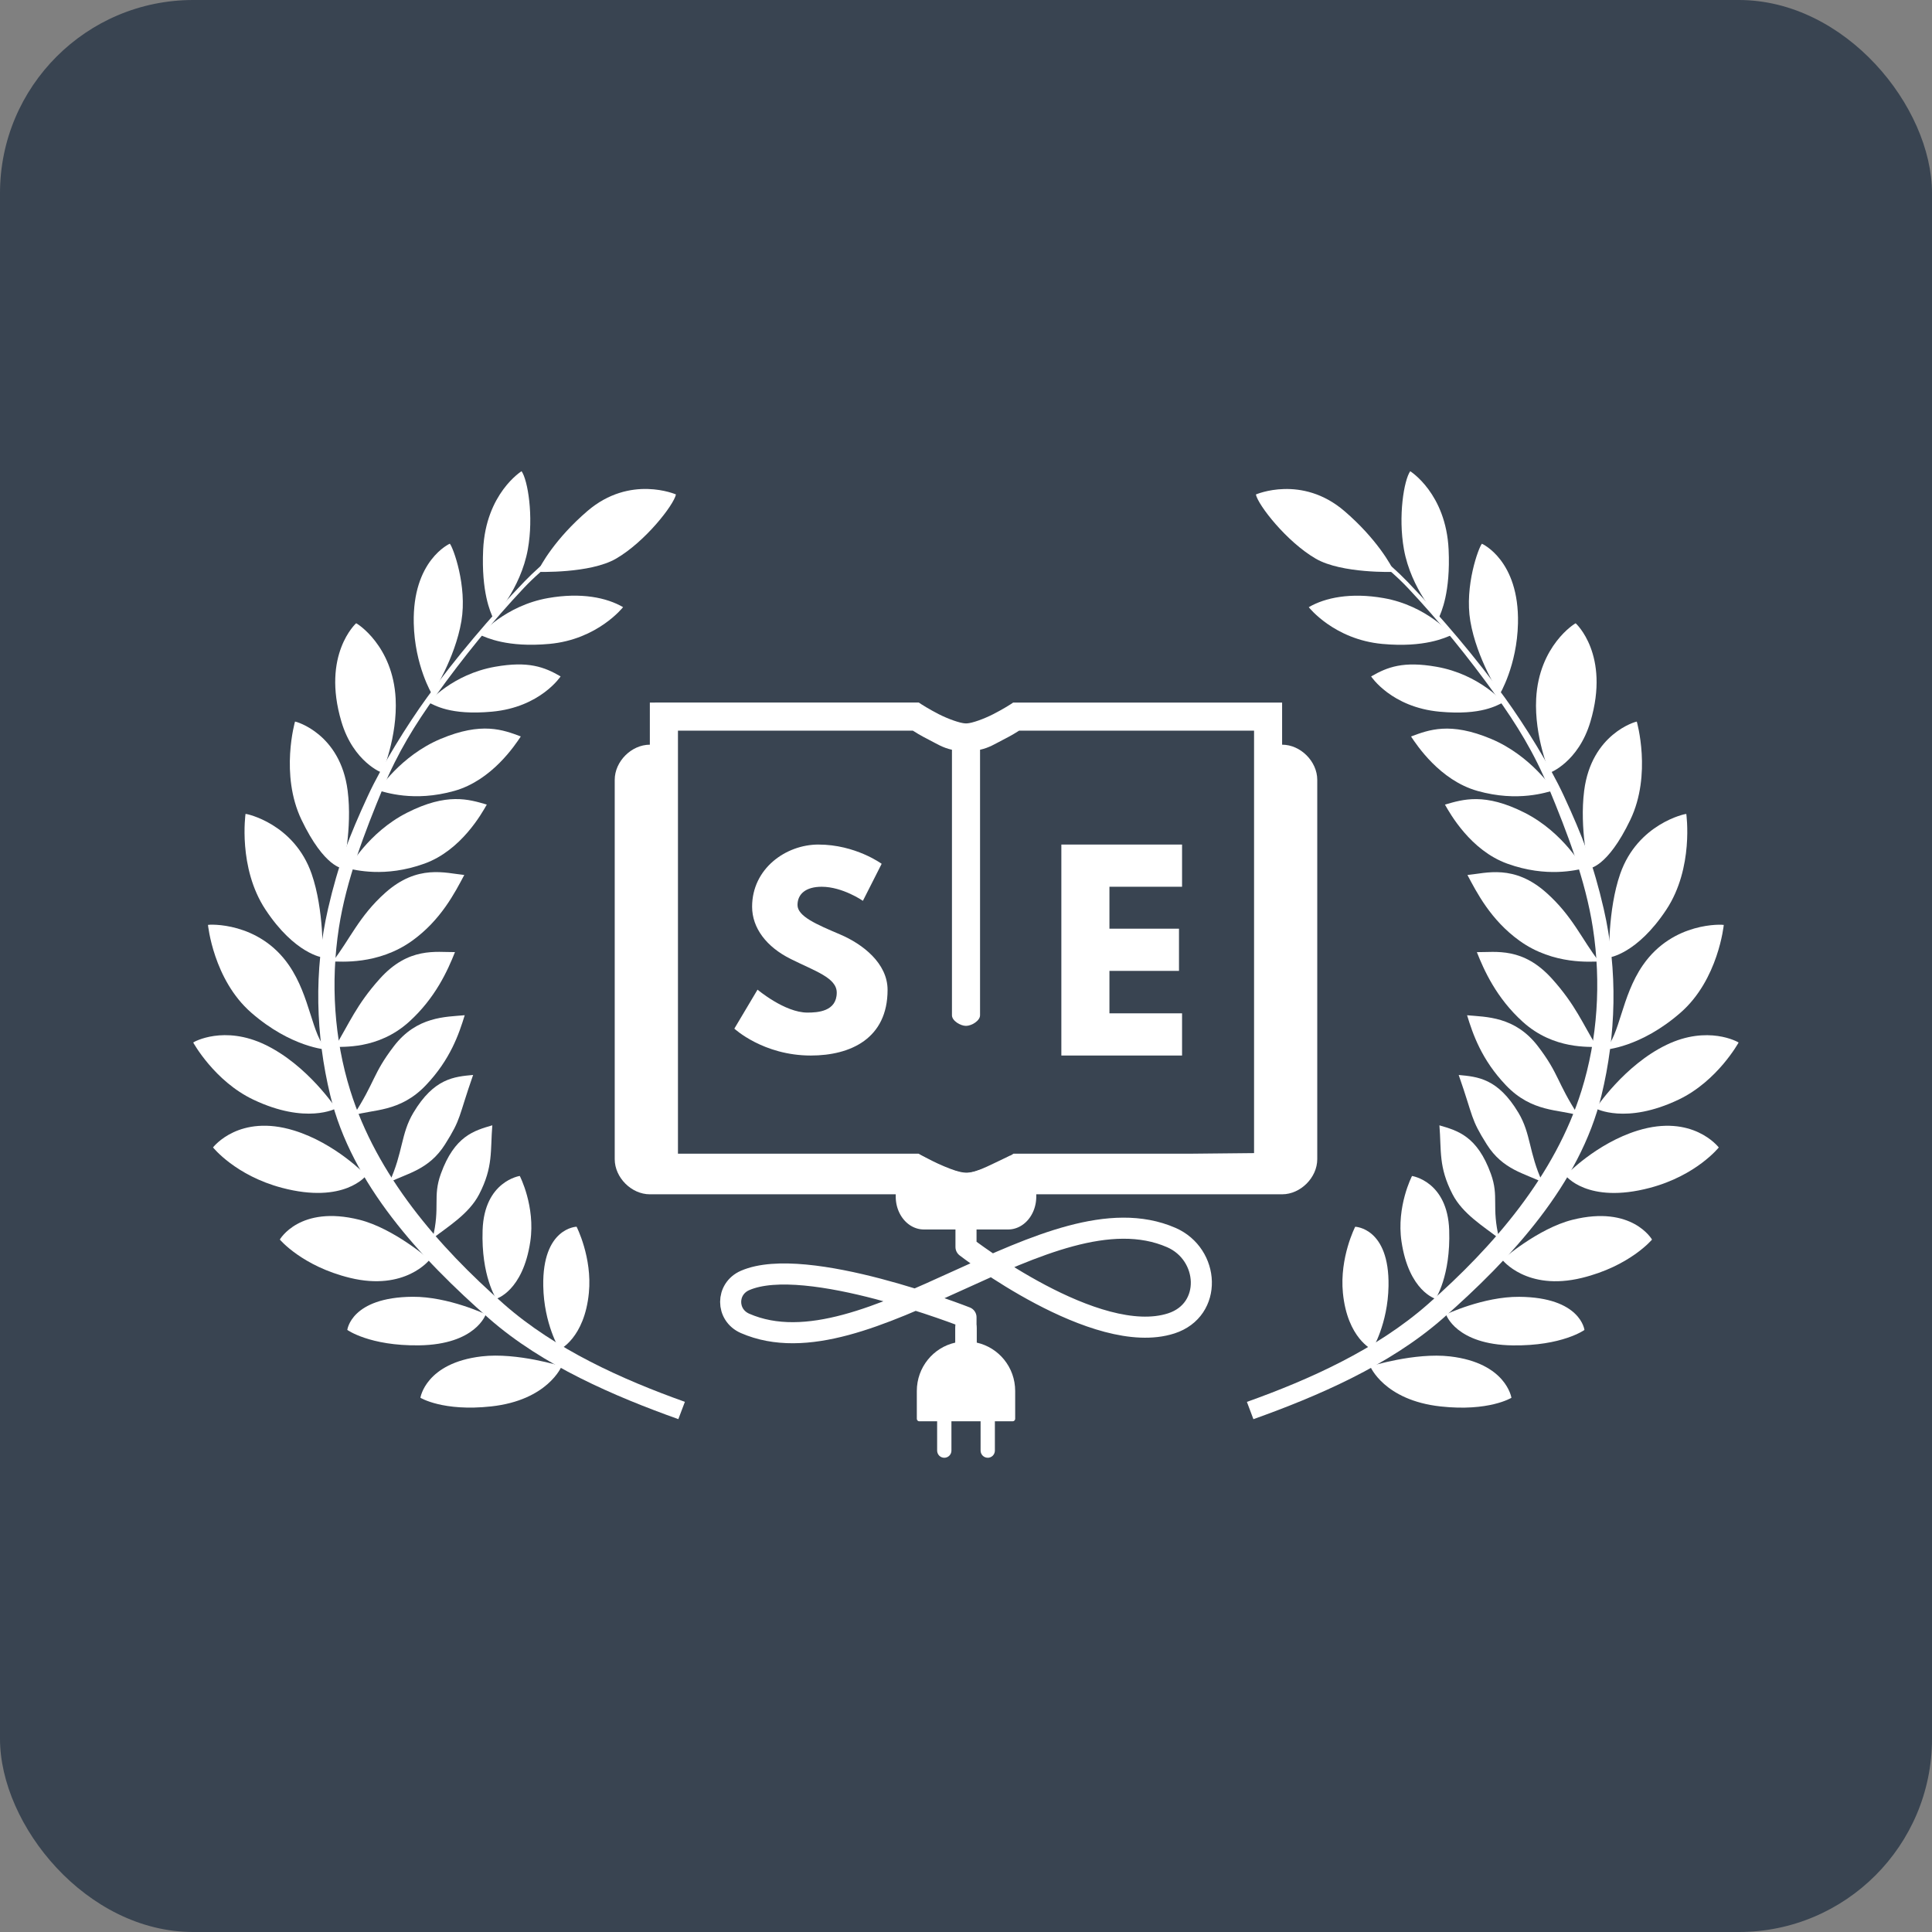 <?xml version="1.0" encoding="UTF-8" standalone="no"?>
<!-- Created with Inkscape (http://www.inkscape.org/) -->

<svg
   xmlns:dc="http://purl.org/dc/elements/1.1/"
   xmlns:cc="http://creativecommons.org/ns#"
   xmlns:rdf="http://www.w3.org/1999/02/22-rdf-syntax-ns#"
   xmlns:svg="http://www.w3.org/2000/svg"
   xmlns="http://www.w3.org/2000/svg"
   xmlns:sodipodi="http://sodipodi.sourceforge.net/DTD/sodipodi-0.dtd"
   xmlns:inkscape="http://www.inkscape.org/namespaces/inkscape"
   sodipodi:docname="logo-button.svg"
   inkscape:version="0.91 r13725"
   version="1.1"
   id="svg2623"
   height="100"
   width="100">
  <rect width="100%" height="100%" fill="#808080" stroke="none"/>
  <defs
     id="defs2625" />
  <sodipodi:namedview
     id="base"
     pagecolor="#ffffff"
     bordercolor="#666666"
     borderopacity="1.0"
     inkscape:pageopacity="0"
     inkscape:pageshadow="2"
     inkscape:zoom="8"
     inkscape:cx="17.029885"
     inkscape:cy="49.41536"
     inkscape:document-units="px"
     inkscape:current-layer="svg2623"
     showgrid="false"
     fit-margin-top="0"
     fit-margin-left="0"
     fit-margin-right="0"
     fit-margin-bottom="0"
     inkscape:window-width="3200"
     inkscape:window-height="1693"
     inkscape:window-x="0"
     inkscape:window-y="0"
     inkscape:window-maximized="1"
     showguides="false"
     inkscape:guide-bbox="true"
     inkscape:snap-bbox="true"
     inkscape:bbox-paths="true"
     inkscape:bbox-nodes="true"
     inkscape:snap-bbox-edge-midpoints="true"
     inkscape:snap-bbox-midpoints="true"
     inkscape:object-paths="true"
     inkscape:object-nodes="true"
     inkscape:snap-smooth-nodes="true"
     inkscape:snap-midpoints="true"
     inkscape:snap-intersection-paths="true"
     inkscape:snap-object-midpoints="true"
     inkscape:snap-center="true"
     inkscape:snap-text-baseline="true"
     inkscape:snap-nodes="true"
     inkscape:snap-global="false">
    <inkscape:grid
       type="xygrid"
       id="grid1446"
       originx="-50px"
       originy="-45px" />
  </sodipodi:namedview>
  <rect
     style="opacity:1;fill:#394451;fill-opacity:1;stroke:none;stroke-width:14.213;stroke-linejoin:round;stroke-miterlimit:4;stroke-dasharray:none;stroke-opacity:1"
     id="rect4211"
     width="100"
     height="100"
     x="0"
     y="-1.0658141e-14"
     ry="10" />
  <path
     sodipodi:nodetypes="ccsssscc"
     inkscape:connector-curvature="0"
     id="path1570-7"
     d="m 50,70.727 0,-2.545 c 0,0 -8.292,-3.276 -11.436,-1.906 -0.994,0.433 -0.994,1.789 0,2.222 6.288,2.739 15.773,-7.183 22.061,-4.444 1.989,0.866 2.161,3.745 0,4.444 C 56.729,69.758 50,64.545 50,64.545 l 0,-1.818"
     style="fill:none;fill-opacity:1;stroke:#ffffff;stroke-width:1.091;stroke-linecap:round;stroke-linejoin:round;stroke-miterlimit:4;stroke-dasharray:none;stroke-opacity:1" />
  <path
     sodipodi:nodetypes="cccccscccccscccccsccccc"
     d="m 51.125,75.454 c 0.205,-5.1e-5 0.37,-0.166 0.37,-0.373 l -3.64e-4,-1.516 0.927,-2.18e-4 c 0.065,1.16e-4 0.124,-0.059 0.124,-0.125 l -3.6e-4,-1.444 c -3.13e-4,-1.227 -0.851,-2.249 -1.992,-2.503 l -7.27e-4,-0.754 c -6.9e-5,-0.309 -0.247,-0.558 -0.554,-0.558 -0.307,7.6e-5 -0.554,0.249 -0.554,0.558 l 7.27e-4,0.754 c -1.14,0.254 -1.991,1.277 -1.991,2.504 l 3.64e-4,1.444 c -1.2e-4,0.065 0.059,0.125 0.124,0.125 l 0.927,-2.22e-4 3.63e-4,1.516 c 4.4e-5,0.206 0.165,0.372 0.37,0.372 0.205,-4.7e-5 0.37,-0.166 0.37,-0.373 l -3.64e-4,-1.516 1.509,-3.63e-4 3.64e-4,1.516 c 4.7e-5,0.206 0.165,0.372 0.37,0.372 z"
     style="color:#000000;fill:#ffffff;fill-opacity:1"
     id="path2821-0"
     inkscape:connector-curvature="0" />
  <g
     style="fill:#ffffff;fill-opacity:1"
     transform="matrix(0.904,0,0,0.903,9.569,-290.522)"
     id="g1012-0">
    <path
       inkscape:connector-curvature="0"
       id="path3035-9"
       style="color:#000000;text-indent:0;text-transform:none;block-progression:tb;fill:#ffffff;fill-opacity:1"
       d="m 23.145,352.06 c -1.239,0.832 -2.608,1.863 -3.712,3.012 -1.958,2.039 -3.9,4.338 -5.569,6.638 -1.127,1.554 -2.59,3.912 -3.389,5.646 -1.064,2.308 -1.693,3.925 -2.277,6.461 -0.822,3.573 -0.709,7.239 0.126,10.696 1.229,5.085 5.161,9.34 9.091,12.794 3.074,2.702 7.208,4.469 10.839,5.768 l 0.375,-0.992 c -3.598,-1.286 -7.412,-3.003 -10.359,-5.596 -3.79,-3.335 -7.291,-7.403 -8.801,-12.25 -0.92,-2.95 -1.133,-6.187 -0.651,-9.322 0.423,-2.746 1.486,-5.498 2.521,-8.001 0.851,-2.057 1.844,-3.659 3.054,-5.347 1.535,-2.14 3.221,-4.227 5.014,-6.133 1.161,-1.233 2.713,-2.347 3.959,-3.184 z" />
    <path
       inkscape:connector-curvature="0"
       id="path3809-3"
       style="fill:#ffffff;fill-opacity:1"
       d="m 21.571,400.046 c 0,0 -2.551,-0.806 -4.575,-0.569 -3.214,0.377 -3.51,2.372 -3.51,2.372 0,0 1.289,0.8 4.055,0.496 3.24,-0.356 4.03,-2.3 4.03,-2.3 z" />
    <path
       inkscape:connector-curvature="0"
       id="path3811-0"
       style="fill:#ffffff;fill-opacity:1"
       d="m 17.228,397.066 c 0,0 -2.15,-1.02 -4.188,-1.005 -3.528,0.026 -3.74,1.9 -3.74,1.9 0,0 1.277,0.921 4.103,0.884 3.259,-0.044 3.825,-1.779 3.825,-1.779 z" />
    <path
       inkscape:connector-curvature="0"
       id="path3813-2"
       style="fill:#ffffff;fill-opacity:1"
       d="m 14.014,393.933 c 0,0 -2.044,-1.791 -4.021,-2.287 -3.423,-0.858 -4.556,1.134 -4.556,1.134 0,0 1.272,1.526 4.018,2.197 3.166,0.773 4.56,-1.044 4.56,-1.044 z" />
    <path
       inkscape:connector-curvature="0"
       id="path3815-7"
       style="fill:#ffffff;fill-opacity:1"
       d="m 10.385,389.106 c 0,0 -1.748,-1.843 -4.141,-2.578 -3.123,-0.959 -4.591,0.924 -4.633,0.971 0,0 1.28,1.611 3.949,2.317 3.581,0.947 4.825,-0.71 4.825,-0.71 z" />
    <path
       inkscape:connector-curvature="0"
       id="path3817-8"
       style="fill:#ffffff;fill-opacity:1"
       d="m 8.657,385.265 c 0,0 -1.628,-2.479 -4.056,-3.649 -2.359,-1.137 -4.082,-0.169 -4.125,-0.131 0,0 1.212,2.214 3.441,3.275 3.029,1.442 4.74,0.504 4.74,0.504 z" />
    <path
       inkscape:connector-curvature="0"
       id="path3819-9"
       style="fill:#ffffff;fill-opacity:1"
       d="m 8.132,381.895 c -0.869,-0.817 -0.934,-3.039 -2.176,-4.842 -1.733,-2.515 -4.591,-2.333 -4.633,-2.309 0,0 0.306,3.134 2.473,5.028 2.303,2.013 4.336,2.124 4.336,2.124 z" />
    <path
       inkscape:connector-curvature="0"
       id="path3821-6"
       style="fill:#ffffff;fill-opacity:1"
       d="m 7.892,376.613 c 0,0 0.084,-2.724 -0.634,-4.792 -1.002,-2.885 -3.737,-3.452 -3.785,-3.44 0,0 -0.444,3.085 1.142,5.487 1.685,2.552 3.277,2.745 3.277,2.745 z" />
    <path
       inkscape:connector-curvature="0"
       id="path3823-2"
       style="fill:#ffffff;fill-opacity:1"
       d="m 9.051,371.509 c 0,0 0.546,-2.286 0.269,-4.458 -0.417,-3.273 -2.964,-3.966 -3.013,-3.962 0,0 -0.873,3.032 0.369,5.628 1.32,2.759 2.374,2.792 2.374,2.792 z" />
    <path
       inkscape:connector-curvature="0"
       id="path3830-2"
       style="fill:#ffffff;fill-opacity:1"
       d="m 11.295,366.028 c 0,0 0.887,-2.068 0.773,-4.255 -0.158,-3.034 -2.214,-4.316 -2.263,-4.318 0,0 -1.983,1.788 -0.844,5.635 0.691,2.334 2.333,2.938 2.333,2.938 z" />
    <path
       inkscape:connector-curvature="0"
       id="path3832-3"
       style="fill:#ffffff;fill-opacity:1"
       d="m 14.15,361.522 c 0,0 1.318,-2.031 1.683,-4.19 0.342,-2.027 -0.48,-4.235 -0.663,-4.438 0,0 -2.145,0.943 -2.065,4.561 0.054,2.434 1.045,4.066 1.045,4.066 z" />
    <path
       inkscape:connector-curvature="0"
       id="path3834-5"
       style="fill:#ffffff;fill-opacity:1"
       d="m 17.657,357.174 c 0,0 1.572,-1.674 1.981,-3.963 0.339,-1.897 -0.003,-3.958 -0.36,-4.472 0,0 -2.05,1.274 -2.199,4.496 -0.112,2.432 0.415,3.589 0.578,3.94 z" />
    <path
       inkscape:connector-curvature="0"
       id="path3836-9"
       style="fill:#ffffff;fill-opacity:1"
       d="m 20.202,354.508 c 0,0 2.996,0.108 4.485,-0.756 1.667,-0.968 3.302,-3.068 3.431,-3.681 0,0 -2.624,-1.151 -5.07,0.951 -1.846,1.586 -2.702,3.127 -2.846,3.486 z" />
    <path
       inkscape:connector-curvature="0"
       id="path3838-8"
       style="fill:#ffffff;fill-opacity:1"
       d="m 16.901,358.122 c 0,0 1.433,-1.678 3.895,-2.111 1.898,-0.334 3.357,-0.026 4.294,0.52 0,0 -1.445,1.852 -4.215,2.107 -2.424,0.223 -3.618,-0.365 -3.974,-0.516 z" />
    <path
       inkscape:connector-curvature="0"
       id="path3840-2"
       style="fill:#ffffff;fill-opacity:1"
       d="m 13.94,361.99 c 0,0 1.364,-1.609 3.827,-2.043 1.898,-0.334 2.809,0.009 3.746,0.554 0,0 -1.154,1.766 -3.924,2.021 -2.424,0.223 -3.293,-0.382 -3.649,-0.533 z" />
    <path
       inkscape:connector-curvature="0"
       id="path3842-8"
       style="fill:#ffffff;fill-opacity:1"
       d="m 11.065,367.036 c 0,0 1.275,-1.983 3.579,-2.953 2.362,-0.993 3.575,-0.519 4.59,-0.14 -0.324,0.486 -1.65,2.511 -3.799,3.119 -2.342,0.663 -3.994,0.062 -4.371,-0.027 z" />
    <path
       inkscape:connector-curvature="0"
       id="path3844-6"
       style="fill:#ffffff;fill-opacity:1"
       d="m 9.359,371.517 c 0,0 1.129,-2.069 3.359,-3.201 2.285,-1.16 3.528,-0.773 4.569,-0.468 -0.288,0.508 -1.466,2.623 -3.566,3.383 -2.289,0.828 -3.98,0.347 -4.362,0.286 z" />
    <path
       inkscape:connector-curvature="0"
       id="path3846-5"
       style="fill:#ffffff;fill-opacity:1"
       d="m 8.463,376.843 c 0.977,-1.253 1.509,-2.6 3.013,-3.941 1.853,-1.652 3.443,-1.125 4.522,-1.019 -0.531,0.998 -1.329,2.576 -2.977,3.765 -1.974,1.424 -4.171,1.184 -4.557,1.195 z" />
    <path
       inkscape:connector-curvature="0"
       id="path3848-1"
       style="fill:#ffffff;fill-opacity:1"
       d="m 8.584,381.75 c 0.831,-1.355 1.226,-2.411 2.57,-3.911 1.656,-1.849 3.227,-1.521 4.311,-1.535 -0.416,1.051 -1.118,2.623 -2.622,3.989 -1.802,1.636 -3.875,1.404 -4.258,1.458 z" />
    <path
       inkscape:connector-curvature="0"
       id="path3850-4"
       style="fill:#ffffff;fill-opacity:1"
       d="m 9.653,385.663 c 1.25,-1.93 1.093,-2.367 2.316,-3.968 1.314,-1.719 2.974,-1.672 4.054,-1.773 -0.331,1.081 -0.825,2.543 -2.226,4.015 -1.494,1.57 -3.048,1.368 -4.145,1.726 z" />
    <path
       inkscape:connector-curvature="0"
       id="path3852-2"
       style="fill:#ffffff;fill-opacity:1"
       d="m 11.708,389.497 c 0.788,-1.708 0.652,-2.774 1.375,-3.985 1.182,-1.98 2.341,-2.065 3.421,-2.167 -0.861,2.467 -0.662,2.478 -1.609,3.981 -0.922,1.462 -2.175,1.659 -3.186,2.171 z" />
    <path
       inkscape:connector-curvature="0"
       id="path3854-6"
       style="fill:#ffffff;fill-opacity:1"
       d="m 14.184,392.722 c 0.449,-1.827 -0.007,-2.386 0.473,-3.712 0.784,-2.169 1.906,-2.473 2.946,-2.778 -0.12,1.456 0.061,2.379 -0.755,3.957 -0.576,1.114 -1.769,1.837 -2.664,2.532 z" />
    <path
       inkscape:connector-curvature="0"
       id="path3856-7"
       style="fill:#ffffff;fill-opacity:1"
       d="m 19.176,389.136 c 0,0 0.901,1.739 0.602,3.755 -0.424,2.856 -1.95,3.284 -1.95,3.284 0,0 -0.869,-1.298 -0.781,-3.933 0.094,-2.814 2.13,-3.107 2.13,-3.107 z" />
    <path
       inkscape:connector-curvature="0"
       id="path3858-2"
       style="fill:#ffffff;fill-opacity:1"
       d="m 22.428,392.045 c 0,0 0.902,1.761 0.704,3.79 -0.253,2.6 -1.677,3.25 -1.677,3.25 0,0 -0.897,-1.451 -0.935,-3.642 -0.058,-3.345 1.907,-3.398 1.907,-3.398 z" />
  </g>
  <g
     style="fill:#ffffff;fill-opacity:1"
     transform="matrix(0.904,0,0,0.903,-0.84,-290.52)"
     id="g986-6">
    <path
       inkscape:connector-curvature="0"
       id="path3862-9"
       style="color:#000000;text-indent:0;text-transform:none;block-progression:tb;fill:#ffffff;fill-opacity:1"
       d="m 77.804,352.06 c 1.239,0.832 2.608,1.863 3.712,3.012 1.958,2.039 3.9,4.338 5.569,6.638 1.127,1.554 2.59,3.912 3.389,5.646 1.064,2.308 1.693,3.925 2.277,6.461 0.822,3.573 0.709,7.239 -0.126,10.696 -1.229,5.085 -5.161,9.34 -9.091,12.794 -3.074,2.702 -7.208,4.469 -10.839,5.768 l -0.373,-0.991 c 3.599,-1.287 7.413,-3.004 10.359,-5.597 3.79,-3.335 7.29,-7.402 8.801,-12.25 0.919,-2.95 1.133,-6.188 0.65,-9.322 -0.423,-2.746 -1.486,-5.498 -2.521,-8.001 -0.851,-2.057 -1.844,-3.659 -3.054,-5.347 -1.535,-2.14 -3.221,-4.227 -5.014,-6.133 -1.161,-1.233 -2.713,-2.347 -3.959,-3.184 z" />
    <path
       inkscape:connector-curvature="0"
       id="path3864-3"
       style="fill:#ffffff;fill-opacity:1"
       d="m 79.383,400.046 c 0,0 2.551,-0.806 4.575,-0.569 3.214,0.377 3.51,2.372 3.51,2.372 0,0 -1.289,0.8 -4.055,0.496 -3.24,-0.356 -4.03,-2.3 -4.03,-2.3 z" />
    <path
       inkscape:connector-curvature="0"
       id="path3866-1"
       style="fill:#ffffff;fill-opacity:1"
       d="m 83.721,397.066 c 0,0 2.15,-1.02 4.188,-1.005 3.528,0.026 3.74,1.9 3.74,1.9 0,0 -1.277,0.921 -4.103,0.884 -3.259,-0.044 -3.825,-1.779 -3.825,-1.779 z" />
    <path
       inkscape:connector-curvature="0"
       id="path3868-4"
       style="fill:#ffffff;fill-opacity:1"
       d="m 86.941,393.933 c 0,0 2.044,-1.791 4.021,-2.287 3.423,-0.858 4.556,1.134 4.556,1.134 0,0 -1.272,1.526 -4.018,2.197 -3.166,0.773 -4.56,-1.044 -4.56,-1.044 z" />
    <path
       inkscape:connector-curvature="0"
       id="path3870-4"
       style="fill:#ffffff;fill-opacity:1"
       d="m 90.567,389.106 c 0,0 1.748,-1.843 4.141,-2.578 3.123,-0.959 4.591,0.924 4.633,0.971 0,0 -1.28,1.611 -3.949,2.317 -3.581,0.947 -4.825,-0.71 -4.825,-0.71 z" />
    <path
       inkscape:connector-curvature="0"
       id="path3872-3"
       style="fill:#ffffff;fill-opacity:1"
       d="m 92.295,385.265 c 0,0 1.628,-2.479 4.056,-3.649 2.359,-1.137 4.082,-0.169 4.125,-0.131 0,0 -1.212,2.214 -3.441,3.275 -3.029,1.442 -4.74,0.504 -4.74,0.504 z" />
    <path
       inkscape:connector-curvature="0"
       id="path3874-5"
       style="fill:#ffffff;fill-opacity:1"
       d="m 92.817,381.895 c 0.869,-0.817 0.934,-3.039 2.176,-4.842 1.733,-2.515 4.591,-2.333 4.633,-2.309 0,0 -0.306,3.134 -2.473,5.028 -2.303,2.013 -4.336,2.124 -4.336,2.124 z" />
    <path
       inkscape:connector-curvature="0"
       id="path3876-9"
       style="fill:#ffffff;fill-opacity:1"
       d="m 93.061,376.613 c 0,0 -0.084,-2.724 0.634,-4.792 1.002,-2.885 3.737,-3.452 3.785,-3.44 0,0 0.444,3.085 -1.142,5.487 -1.685,2.552 -3.277,2.745 -3.277,2.745 z" />
    <path
       inkscape:connector-curvature="0"
       id="path3878-5"
       style="fill:#ffffff;fill-opacity:1"
       d="m 91.902,371.509 c 0,0 -0.546,-2.286 -0.269,-4.458 0.417,-3.273 2.964,-3.966 3.013,-3.962 0,0 0.873,3.032 -0.369,5.628 -1.32,2.759 -2.374,2.792 -2.374,2.792 z" />
    <path
       inkscape:connector-curvature="0"
       id="path3880-8"
       style="fill:#ffffff;fill-opacity:1"
       d="m 89.658,366.028 c 0,0 -0.887,-2.068 -0.773,-4.255 0.158,-3.034 2.214,-4.316 2.263,-4.318 0,0 1.983,1.788 0.844,5.635 -0.691,2.334 -2.333,2.938 -2.333,2.938 z" />
    <path
       inkscape:connector-curvature="0"
       id="path3882-8"
       style="fill:#ffffff;fill-opacity:1"
       d="m 86.798,361.522 c 0,0 -1.318,-2.031 -1.683,-4.19 -0.342,-2.027 0.48,-4.235 0.663,-4.438 0,0 2.145,0.943 2.065,4.561 -0.054,2.434 -1.045,4.066 -1.045,4.066 z" />
    <path
       inkscape:connector-curvature="0"
       id="path3884-3"
       style="fill:#ffffff;fill-opacity:1"
       d="m 83.294,357.174 c 0,0 -1.572,-1.674 -1.981,-3.963 -0.339,-1.897 0.002,-3.958 0.36,-4.473 0,0 2.05,1.274 2.199,4.496 0.112,2.432 -0.415,3.589 -0.578,3.94 z" />
    <path
       inkscape:connector-curvature="0"
       id="path3886-7"
       style="fill:#ffffff;fill-opacity:1"
       d="m 80.752,354.508 c 0,0 -2.996,0.108 -4.485,-0.756 -1.667,-0.968 -3.302,-3.068 -3.431,-3.681 0,0 2.624,-1.151 5.07,0.951 1.846,1.586 2.702,3.127 2.846,3.486 z" />
    <path
       inkscape:connector-curvature="0"
       id="path3888-5"
       style="fill:#ffffff;fill-opacity:1"
       d="m 84.053,358.122 c 0,0 -1.433,-1.678 -3.895,-2.111 -1.898,-0.334 -3.357,-0.026 -4.294,0.52 0,0 1.445,1.852 4.215,2.107 2.424,0.223 3.618,-0.365 3.974,-0.516 z" />
    <path
       inkscape:connector-curvature="0"
       id="path3890-7"
       style="fill:#ffffff;fill-opacity:1"
       d="m 87.008,361.99 c 0,0 -1.364,-1.609 -3.827,-2.043 -1.898,-0.334 -2.809,0.009 -3.746,0.554 0,0 1.154,1.766 3.924,2.021 2.424,0.223 3.293,-0.382 3.649,-0.533 z" />
    <path
       inkscape:connector-curvature="0"
       id="path3892-2"
       style="fill:#ffffff;fill-opacity:1"
       d="m 89.889,367.036 c 0,0 -1.275,-1.983 -3.579,-2.953 -2.362,-0.993 -3.575,-0.519 -4.59,-0.14 0.324,0.486 1.65,2.511 3.799,3.119 2.342,0.663 3.994,0.062 4.371,-0.027 z" />
    <path
       inkscape:connector-curvature="0"
       id="path3894-0"
       style="fill:#ffffff;fill-opacity:1"
       d="m 91.59,371.517 c 0,0 -1.129,-2.069 -3.359,-3.201 -2.285,-1.16 -3.528,-0.773 -4.569,-0.468 0.288,0.508 1.466,2.623 3.566,3.383 2.289,0.828 3.98,0.347 4.362,0.286 z" />
    <path
       inkscape:connector-curvature="0"
       id="path3896-3"
       style="fill:#ffffff;fill-opacity:1"
       d="m 92.485,376.843 c -0.977,-1.253 -1.509,-2.6 -3.013,-3.941 -1.853,-1.652 -3.443,-1.125 -4.522,-1.019 0.531,0.998 1.329,2.576 2.977,3.765 1.974,1.424 4.171,1.184 4.557,1.195 z" />
    <path
       inkscape:connector-curvature="0"
       id="path3898-1"
       style="fill:#ffffff;fill-opacity:1"
       d="m 92.37,381.75 c -0.831,-1.355 -1.225,-2.411 -2.57,-3.911 -1.656,-1.849 -3.227,-1.521 -4.311,-1.535 0.416,1.051 1.118,2.623 2.622,3.989 1.802,1.636 3.875,1.404 4.258,1.458 z" />
    <path
       inkscape:connector-curvature="0"
       id="path3900-8"
       style="fill:#ffffff;fill-opacity:1"
       d="m 91.299,385.663 c -1.25,-1.93 -1.093,-2.367 -2.316,-3.968 -1.314,-1.719 -2.974,-1.672 -4.054,-1.773 0.331,1.081 0.825,2.543 2.226,4.015 1.494,1.57 3.048,1.368 4.145,1.726 z" />
    <path
       inkscape:connector-curvature="0"
       id="path3902-5"
       style="fill:#ffffff;fill-opacity:1"
       d="m 89.245,389.497 c -0.788,-1.708 -0.652,-2.774 -1.375,-3.985 -1.182,-1.98 -2.341,-2.065 -3.421,-2.167 0.861,2.467 0.662,2.478 1.609,3.981 0.922,1.462 2.175,1.659 3.186,2.171 z" />
    <path
       inkscape:connector-curvature="0"
       id="path3904-2"
       style="fill:#ffffff;fill-opacity:1"
       d="m 86.764,392.722 c -0.449,-1.827 0.007,-2.386 -0.473,-3.712 -0.784,-2.169 -1.906,-2.473 -2.946,-2.778 0.12,1.456 -0.061,2.379 0.755,3.957 0.576,1.114 1.769,1.837 2.664,2.532 z" />
    <path
       inkscape:connector-curvature="0"
       id="path3906-4"
       style="fill:#ffffff;fill-opacity:1"
       d="m 81.776,389.136 c 0,0 -0.901,1.739 -0.602,3.755 0.424,2.856 1.95,3.284 1.95,3.284 0,0 0.869,-1.298 0.781,-3.933 -0.094,-2.814 -2.13,-3.107 -2.13,-3.107 z" />
    <path
       inkscape:connector-curvature="0"
       id="path3908-0"
       style="fill:#ffffff;fill-opacity:1"
       d="m 78.523,392.045 c 0,0 -0.902,1.761 -0.704,3.79 0.253,2.6 1.677,3.25 1.677,3.25 0,0 0.897,-1.451 0.935,-3.642 0.058,-3.345 -1.907,-3.398 -1.907,-3.398 z" />
  </g>
  <path
     sodipodi:nodetypes="ccccccccccccccsccccccc"
     inkscape:connector-curvature="0"
     id="rect1615-5"
     d="m 33.636,38.545 c -0.952,9.5e-5 -1.818,0.866 -1.818,1.818 l 0,19.636 c 9.5e-5,0.952 0.866,1.818 1.818,1.818 l 32.727,0 c 0.952,-9.5e-5 1.818,-0.866 1.818,-1.818 l 0,-19.636 c -9.5e-5,-0.952 -0.866,-1.818 -1.818,-1.818 l -1.102,0 0,10.023 0,11.114 -6.489,0.068 -6.5,0.068 -0.83,0.398 c -1.067,0.517 -1.358,0.572 -1.989,0.375 -0.283,-0.088 -0.824,-0.312 -1.193,-0.5 l -0.67,-0.341 -6.432,0 -6.432,0 0,-11.182 0,-10.023 z"
     style="color:#000000;font-style:normal;font-variant:normal;font-weight:normal;font-stretch:normal;font-size:xx-small;line-height:normal;font-family:sans-serif;-inkscape-font-specification:sans-serif;text-indent:0;text-align:start;text-decoration:none;text-decoration-line:none;letter-spacing:normal;word-spacing:normal;text-transform:none;direction:ltr;block-progression:tb;writing-mode:lr-tb;baseline-shift:baseline;text-anchor:start;clip-rule:nonzero;display:inline;overflow:visible;visibility:visible;color-interpolation:sRGB;color-interpolation-filters:linearRGB;fill:#ffffff;fill-opacity:1;stroke:none;stroke-width:10;marker:none;enable-background:accumulate" />
  <path
     id="rect1617-9"
     d="m 52.009,60 -0.755,0.415 c -0.998,0.544 -1.262,0.585 -1.882,0.319 -0.283,-0.121 -0.695,-0.337 -0.909,-0.478 -0.258,-0.171 -0.502,-0.225 -2.1,-0.245 l 0,1.925 a 1.455,1.701 0 0 0 1.455,1.701 l 4.364,0 a 1.455,1.701 0 0 0 1.455,-1.701 l 0,-1.935 -1.627,0 z"
     style="color:#000000;font-style:normal;font-variant:normal;font-weight:normal;font-stretch:normal;font-size:xx-small;line-height:normal;font-family:sans-serif;-inkscape-font-specification:sans-serif;text-indent:0;text-align:start;text-decoration:none;text-decoration-line:none;letter-spacing:normal;word-spacing:normal;text-transform:none;direction:ltr;block-progression:tb;writing-mode:lr-tb;baseline-shift:baseline;text-anchor:start;clip-rule:nonzero;display:inline;overflow:visible;visibility:visible;color-interpolation:sRGB;color-interpolation-filters:linearRGB;fill:#ffffff;fill-opacity:1;fill-rule:nonzero;stroke:none;stroke-width:10;marker:none;enable-background:accumulate"
     inkscape:connector-curvature="0" />
  <path
     inkscape:connector-curvature="0"
     id="path1621-6"
     d="m 33.636,36.364 0,24.443 13.625,0 c 0.105,0.062 0.372,0.23 0.852,0.455 0.564,0.264 1.226,0.557 1.886,0.557 0.661,0 1.323,-0.293 1.886,-0.557 0.48,-0.225 0.747,-0.393 0.852,-0.455 l 13.625,0 0,-24.443 -4.909,0 -9.011,0 -0.136,0.091 c 0,0 -0.392,0.253 -0.898,0.511 -0.49,0.25 -1.088,0.464 -1.364,0.477 -0.002,9.8e-5 -0.009,-8e-5 -0.011,0 -0.015,-7.27e-4 -0.03,-7.27e-4 -0.045,0 -0.004,-6.6e-5 -0.019,1.56e-4 -0.023,0 -0.272,-0.011 -0.882,-0.226 -1.375,-0.477 C 48.085,36.708 47.693,36.454 47.693,36.454 l -0.136,-0.091 -9.932,0 z m 1.455,1.455 2.534,0 9.625,0 c 0.111,0.071 0.367,0.236 0.841,0.477 0.41,0.209 0.698,0.404 1.182,0.511 l 0,13.739 c -0.004,0.288 0.439,0.553 0.727,0.553 0.288,0 0.731,-0.265 0.727,-0.553 l 0,-13.739 C 51.211,38.7 51.499,38.504 51.909,38.295 52.383,38.054 52.639,37.889 52.75,37.818 l 8.705,0 3.455,0 0,21.898 -12.455,0 -0.125,0.08 c 0,0 -0.4,0.239 -0.909,0.477 C 50.911,60.511 50.267,60.727 50,60.727 c -0.267,0 -0.911,-0.216 -1.42,-0.455 -0.509,-0.238 -0.909,-0.477 -0.909,-0.477 l -0.125,-0.08 -12.455,0 z"
     style="color:#000000;font-style:normal;font-variant:normal;font-weight:normal;font-stretch:normal;font-size:xx-small;line-height:normal;font-family:sans-serif;-inkscape-font-specification:sans-serif;text-indent:0;text-align:start;text-decoration:none;text-decoration-line:none;letter-spacing:normal;word-spacing:normal;text-transform:none;direction:ltr;block-progression:tb;writing-mode:lr-tb;baseline-shift:baseline;text-anchor:start;clip-rule:nonzero;display:inline;overflow:visible;visibility:visible;color-interpolation:sRGB;color-interpolation-filters:linearRGB;fill:#ffffff;fill-opacity:1;fill-rule:nonzero;stroke:none;stroke-width:4;marker:none;enable-background:accumulate"
     sodipodi:nodetypes="cccsssccccccsccccscccccccsccsccsccccccssscccc" />
  <g
     style="font-style:normal;font-weight:normal;font-size:18.713px;line-height:100%;font-family:Sans;letter-spacing:0px;word-spacing:0px;fill:#ffffff;fill-opacity:1;stroke:none"
     id="text1514-5"
     transform="matrix(0.364,0,0,0.364,-40.909,-33.774)">
    <path
       inkscape:connector-curvature="0"
       d="m 228.774,212.878 c -4.667,0 -9.439,3.439 -9.439,8.842 0,3.018 2.035,5.719 5.509,7.439 3.439,1.719 6.526,2.667 6.526,4.772 0,2.702 -2.737,2.842 -4.175,2.842 -3.228,0 -7.088,-3.263 -7.088,-3.263 l -3.298,5.544 c 0,0 4.105,3.825 10.877,3.825 5.649,0 10.912,-2.421 10.912,-9.333 0,-3.789 -3.544,-6.526 -6.772,-7.895 -3.298,-1.404 -6.035,-2.561 -6.035,-4.175 0,-1.579 1.193,-2.596 3.439,-2.596 2.982,0 5.86,2 5.86,2 l 2.667,-5.263 c 0,0 -3.719,-2.737 -8.982,-2.737 z"
       style="font-variant:normal;font-weight:bold;font-stretch:normal;font-size:35.088px;font-family:'League Spartan';-inkscape-font-specification:'League Spartan Bold';fill:#ffffff;fill-opacity:1"
       id="path3578-8" />
  </g>
  <g
     style="font-style:normal;font-weight:normal;font-size:19.394px;line-height:100%;font-family:Sans;letter-spacing:0px;word-spacing:0px;fill:#ffffff;fill-opacity:1;stroke:none"
     id="text1518-4"
     transform="matrix(0.364,0,0,0.364,-40.909,-33.753)">
    <path
       inkscape:connector-curvature="0"
       d="m 280.473,212.821 -17.164,0 0,30 17.164,0 0,-6 -10.327,0 0,-6.036 9.891,0 0,-6 -9.891,0 0,-5.964 10.327,0 0,-6 z"
       style="font-variant:normal;font-weight:bold;font-stretch:normal;font-size:36.364px;font-family:'League Spartan';-inkscape-font-specification:'League Spartan Bold';fill:#ffffff;fill-opacity:1"
       id="path3581-2" />
  </g>
</svg>
